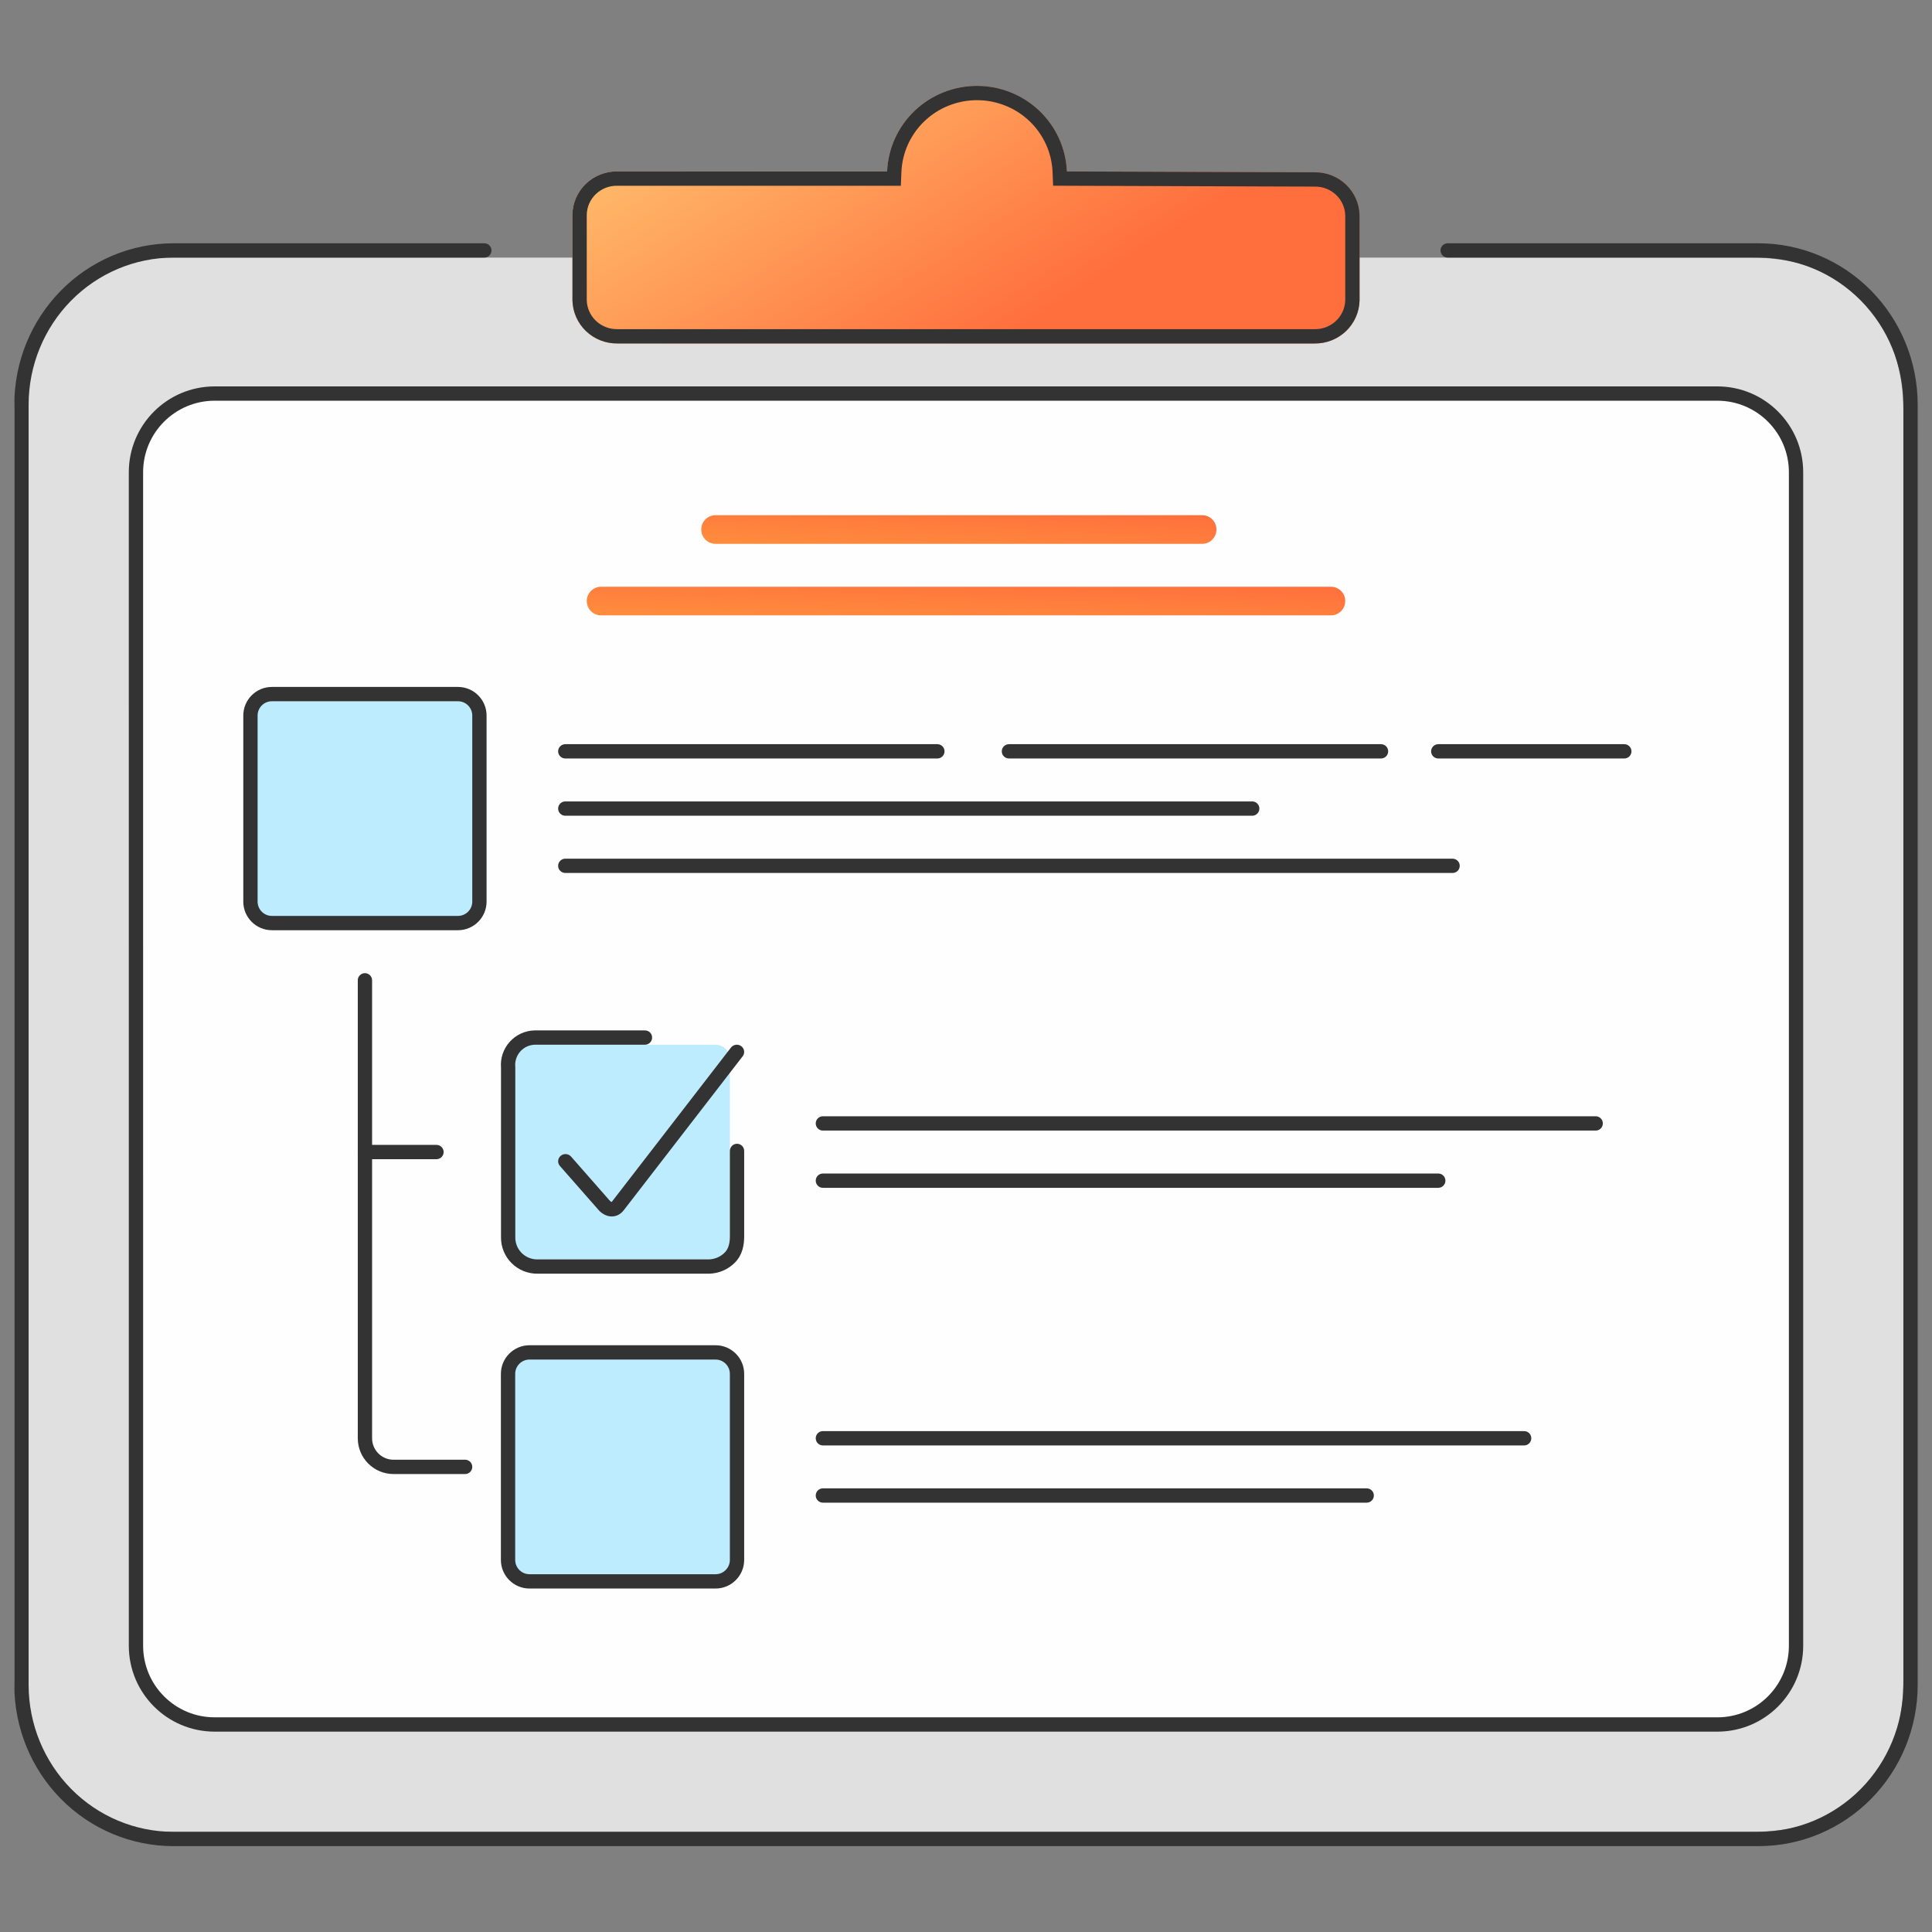 <svg width="135" height="135" viewBox="0 0 135 135" fill="none" xmlns="http://www.w3.org/2000/svg">
<rect x="0" y="0" width="135" height="135" fill="#808080" stroke="none"/>
<path fill-rule="evenodd" clip-rule="evenodd" d="M11.596 18H122.404C129.5 18 132.984 22.922 133 28.654V117.356C132.984 123.086 130 128 122.404 128H11.596C5.768 127.989 1.016 123.086 1 117.356V28.654C1.016 22.922 5.767 18.016 11.596 18Z" fill="#E0E0E0"/>
<path fill-rule="evenodd" clip-rule="evenodd" d="M12.095 17L12.096 17L33.843 17C34.119 17 34.343 17.224 34.343 17.5C34.343 17.776 34.119 18 33.843 18H12.097C9.424 18.008 6.861 19.088 4.968 21.009C3.076 22.929 2.008 25.533 2 28.251V117.759C2.008 120.476 3.076 123.079 4.969 124.998C6.861 126.916 9.425 127.995 12.097 128H122.903C125.575 127.995 128.139 126.916 130.031 124.998C131.924 123.079 132.993 120.476 133 117.758V28.252C132.993 25.533 131.925 22.929 130.032 21.009C128.139 19.088 125.576 18.008 122.903 18H101.157C100.881 18 100.657 17.776 100.657 17.5C100.657 17.224 100.881 17 101.157 17H122.905C125.848 17.008 128.666 18.198 130.744 20.307C132.822 22.415 133.992 25.271 134 28.249V117.761C133.992 120.739 132.822 123.593 130.743 125.7C128.665 127.807 125.846 128.994 122.905 129H12.096C9.155 128.994 6.335 127.807 4.257 125.7C2.178 123.593 1.008 120.739 1 117.761L1 117.759V28.251L1 28.249C1.008 25.271 2.178 22.415 4.256 20.307C6.334 18.198 9.152 17.008 12.095 17Z" fill="#333333"/>
<path d="M15 27.5L120 27.5C123.038 27.5 125.5 29.962 125.5 33V115C125.5 118.038 123.038 120.5 120 120.5H15.001C11.964 120.5 9.501 118.038 9.501 115L9.5 33C9.5 29.963 11.963 27.5 15 27.5Z" fill="#FEFEFE" stroke="#333333"/>
<path fill-rule="evenodd" clip-rule="evenodd" d="M36 74C36 73.448 36.448 73 37 73H50C50.552 73 51 73.448 51 74V87C51 87.552 50.552 88 50 88H37C36.448 88 36 87.552 36 87V74Z" fill="#BDECFF"/>
<path fill-rule="evenodd" clip-rule="evenodd" d="M51.796 73.102C52.022 73.269 52.067 73.585 51.896 73.806L43.589 84.561C43.399 84.811 43.116 84.995 42.763 85C42.423 85.005 42.125 84.842 41.891 84.621C41.88 84.61 41.869 84.599 41.859 84.587L39.124 81.473C38.939 81.262 38.964 80.945 39.179 80.764C39.394 80.583 39.718 80.607 39.903 80.817L42.62 83.912C42.679 83.965 42.719 83.984 42.738 83.991C42.745 83.985 42.754 83.976 42.765 83.96L42.768 83.957L42.768 83.957L51.077 73.2C51.248 72.978 51.57 72.934 51.796 73.102Z" fill="#333333"/>
<path fill-rule="evenodd" clip-rule="evenodd" d="M37.361 72H45.067C45.344 72 45.567 72.224 45.567 72.5C45.567 72.776 45.344 73 45.067 73H37.368C37.177 73.006 36.99 73.05 36.816 73.13C36.641 73.211 36.485 73.327 36.357 73.471C36.228 73.615 36.131 73.783 36.071 73.965C36.011 74.148 35.988 74.34 36.006 74.532C36.007 74.547 36.008 74.562 36.008 74.577V86.459C36.005 86.662 36.043 86.863 36.119 87.051C36.196 87.24 36.31 87.411 36.454 87.554C36.598 87.698 36.77 87.812 36.959 87.888C37.148 87.965 37.35 88.003 37.554 88L37.561 88L49.52 88C49.942 87.993 50.345 87.822 50.642 87.522C50.897 87.263 51 86.891 51 86.395V80.422C51 80.146 51.224 79.922 51.5 79.922C51.776 79.922 52 80.146 52 80.422V86.395C52 86.395 52 86.395 52 86.395C52 87.006 51.877 87.695 51.353 88.225C50.871 88.712 50.216 88.99 49.53 89L49.523 89L37.564 89C37.228 89.004 36.895 88.941 36.583 88.815C36.27 88.689 35.986 88.501 35.748 88.262C35.509 88.024 35.32 87.741 35.193 87.428C35.066 87.117 35.004 86.784 35.008 86.448V74.598C34.982 74.278 35.021 73.956 35.121 73.651C35.225 73.338 35.391 73.051 35.611 72.805C35.83 72.559 36.097 72.361 36.396 72.223C36.695 72.084 37.019 72.009 37.349 72L37.361 72Z" fill="#333333"/>
<path d="M32 48.5H19C18.172 48.5 17.5 49.172 17.5 50V63C17.5 63.828 18.172 64.5 19 64.5H32C32.828 64.5 33.5 63.828 33.5 63V50C33.5 49.172 32.828 48.5 32 48.5Z" fill="#BDECFF" stroke="#333333"/>
<path d="M50 94.5H37C36.172 94.5 35.5 95.172 35.5 96V109C35.5 109.828 36.172 110.5 37 110.5H50C50.828 110.5 51.5 109.828 51.5 109V96C51.5 95.172 50.828 94.5 50 94.5Z" fill="#BDECFF" stroke="#333333"/>
<path fill-rule="evenodd" clip-rule="evenodd" d="M49 37C49 37.552 49.444 38 49.993 38H84.007C84.555 38 85 37.552 85 37C85 36.448 84.555 36 84.007 36H49.993C49.444 36 49 36.448 49 37Z" fill="url(#paint0_linear_125_1961)"/>
<path fill-rule="evenodd" clip-rule="evenodd" d="M41 42C41 42.552 41.448 43 42 43H93C93.552 43 94 42.552 94 42C94 41.448 93.552 41 93 41H42C41.448 41 41 41.448 41 42Z" fill="url(#paint1_linear_125_1961)"/>
<path d="M74.548 11.98C74.483 10.373 73.793 8.852 72.622 7.737C71.452 6.623 69.891 6 68.268 6C66.645 6 65.084 6.623 63.914 7.737C62.743 8.852 62.053 10.373 61.988 11.98H43.133C42.316 11.97 41.528 12.28 40.941 12.842C40.354 13.405 40.016 14.176 40 14.985V20.995C40.019 21.803 40.358 22.572 40.944 23.135C41.53 23.697 42.317 24.008 43.133 24H91.857C92.675 24.011 93.464 23.701 94.052 23.138C94.641 22.575 94.981 21.805 95 20.995V15.045C94.984 14.234 94.644 13.462 94.055 12.899C93.466 12.336 92.676 12.027 91.857 12.04L74.548 11.98Z" fill="url(#paint2_linear_125_1961)"/>
<path fill-rule="evenodd" clip-rule="evenodd" d="M73.588 12.977L73.549 12.021C73.494 10.674 72.916 9.398 71.933 8.461C70.949 7.525 69.636 7 68.268 7C66.9 7 65.587 7.525 64.603 8.461C63.62 9.398 63.042 10.674 62.987 12.021L62.948 12.98H43.119C42.564 12.973 42.03 13.184 41.633 13.564C41.239 13.942 41.013 14.457 41 14.996V20.982C41.015 21.521 41.242 22.035 41.636 22.413C42.033 22.794 42.567 23.005 43.123 23L43.133 23L91.871 23C92.427 23.007 92.963 22.796 93.361 22.415C93.757 22.037 93.985 21.523 94 20.982V15.056C93.987 14.516 93.76 14 93.364 13.622C92.966 13.241 92.43 13.031 91.874 13.04L91.864 13.04L73.588 12.977ZM95 15.045V20.995C94.981 21.805 94.641 22.575 94.052 23.138C93.464 23.701 92.675 24.011 91.857 24H43.133C42.317 24.008 41.53 23.697 40.944 23.135C40.358 22.572 40.019 21.803 40 20.995V14.985C40.016 14.176 40.354 13.405 40.941 12.842C41.528 12.28 42.316 11.97 43.133 11.98H61.988C62.053 10.373 62.743 8.852 63.914 7.737C65.084 6.623 66.645 6 68.268 6C69.891 6 71.452 6.623 72.622 7.737C73.793 8.852 74.483 10.373 74.548 11.98L91.857 12.04C92.676 12.027 93.466 12.336 94.055 12.899C94.644 13.462 94.984 14.234 95 15.045Z" fill="#333333"/>
<path fill-rule="evenodd" clip-rule="evenodd" d="M25.5 68C25.776 68 26 68.224 26 68.5V100.5C26 101.328 26.672 102 27.5 102H32.5C32.776 102 33 102.224 33 102.5C33 102.776 32.776 103 32.5 103H27.5C26.119 103 25 101.881 25 100.5V68.5C25 68.224 25.224 68 25.5 68Z" fill="#333333"/>
<path d="M30.5 80H25.5C25.224 80 25 80.224 25 80.5C25 80.776 25.224 81 25.5 81H30.5C30.776 81 31 80.776 31 80.5C31 80.224 30.776 80 30.5 80Z" fill="#333333"/>
<path fill-rule="evenodd" clip-rule="evenodd" d="M39 56.5C39 56.224 39.224 56 39.5 56H87.5C87.776 56 88 56.224 88 56.5C88 56.776 87.776 57 87.5 57H39.5C39.224 57 39 56.776 39 56.5Z" fill="#333333"/>
<path fill-rule="evenodd" clip-rule="evenodd" d="M39 52.5C39 52.224 39.224 52 39.5 52H65.5C65.776 52 66 52.224 66 52.5C66 52.776 65.776 53 65.5 53H39.5C39.224 53 39 52.776 39 52.5Z" fill="#333333"/>
<path fill-rule="evenodd" clip-rule="evenodd" d="M39 60.5C39 60.224 39.226 60 39.504 60H101.496C101.774 60 102 60.224 102 60.5C102 60.776 101.774 61 101.496 61H39.504C39.226 61 39 60.776 39 60.5Z" fill="#333333"/>
<path fill-rule="evenodd" clip-rule="evenodd" d="M70 52.5C70 52.224 70.224 52 70.5 52H96.5C96.776 52 97 52.224 97 52.5C97 52.776 96.776 53 96.5 53H70.5C70.224 53 70 52.776 70 52.5Z" fill="#333333"/>
<path fill-rule="evenodd" clip-rule="evenodd" d="M100 52.5C100 52.224 100.224 52 100.5 52H113.5C113.776 52 114 52.224 114 52.5C114 52.776 113.776 53 113.5 53H100.5C100.224 53 100 52.776 100 52.5Z" fill="#333333"/>
<path fill-rule="evenodd" clip-rule="evenodd" d="M57 104.5C57 104.224 57.225 104 57.502 104H95.498C95.775 104 96 104.224 96 104.5C96 104.776 95.775 105 95.498 105H57.502C57.225 105 57 104.776 57 104.5Z" fill="#333333"/>
<path fill-rule="evenodd" clip-rule="evenodd" d="M57 100.5C57 100.224 57.222 100 57.497 100H106.503C106.778 100 107 100.224 107 100.5C107 100.776 106.778 101 106.503 101H57.497C57.222 101 57 100.776 57 100.5Z" fill="#333333"/>
<path d="M100.5 82H57.5C57.224 82 57 82.224 57 82.5C57 82.776 57.224 83 57.5 83H100.5C100.776 83 101 82.776 101 82.5C101 82.224 100.776 82 100.5 82Z" fill="#333333"/>
<path d="M111.5 78H57.5C57.224 78 57 78.224 57 78.5C57 78.776 57.224 79 57.5 79H111.5C111.776 79 112 78.776 112 78.5C112 78.224 111.776 78 111.5 78Z" fill="#333333"/>
<defs>
<linearGradient id="paint0_linear_125_1961" x1="49" y1="38.078" x2="49.214" y2="34.087" gradientUnits="userSpaceOnUse">
<stop stop-color="#FF8E3D"/>
<stop offset="1" stop-color="#FF6F3D"/>
</linearGradient>
<linearGradient id="paint1_linear_125_1961" x1="41" y1="43.078" x2="41.145" y2="39.081" gradientUnits="userSpaceOnUse">
<stop stop-color="#FF8E3D"/>
<stop offset="1" stop-color="#FF6F3D"/>
</linearGradient>
<linearGradient id="paint2_linear_125_1961" x1="54.844" y1="-1.301" x2="70.662" y2="23.335" gradientUnits="userSpaceOnUse">
<stop stop-color="#FFC671"/>
<stop offset="1" stop-color="#FF6F3D"/>
</linearGradient>
</defs>
</svg>
